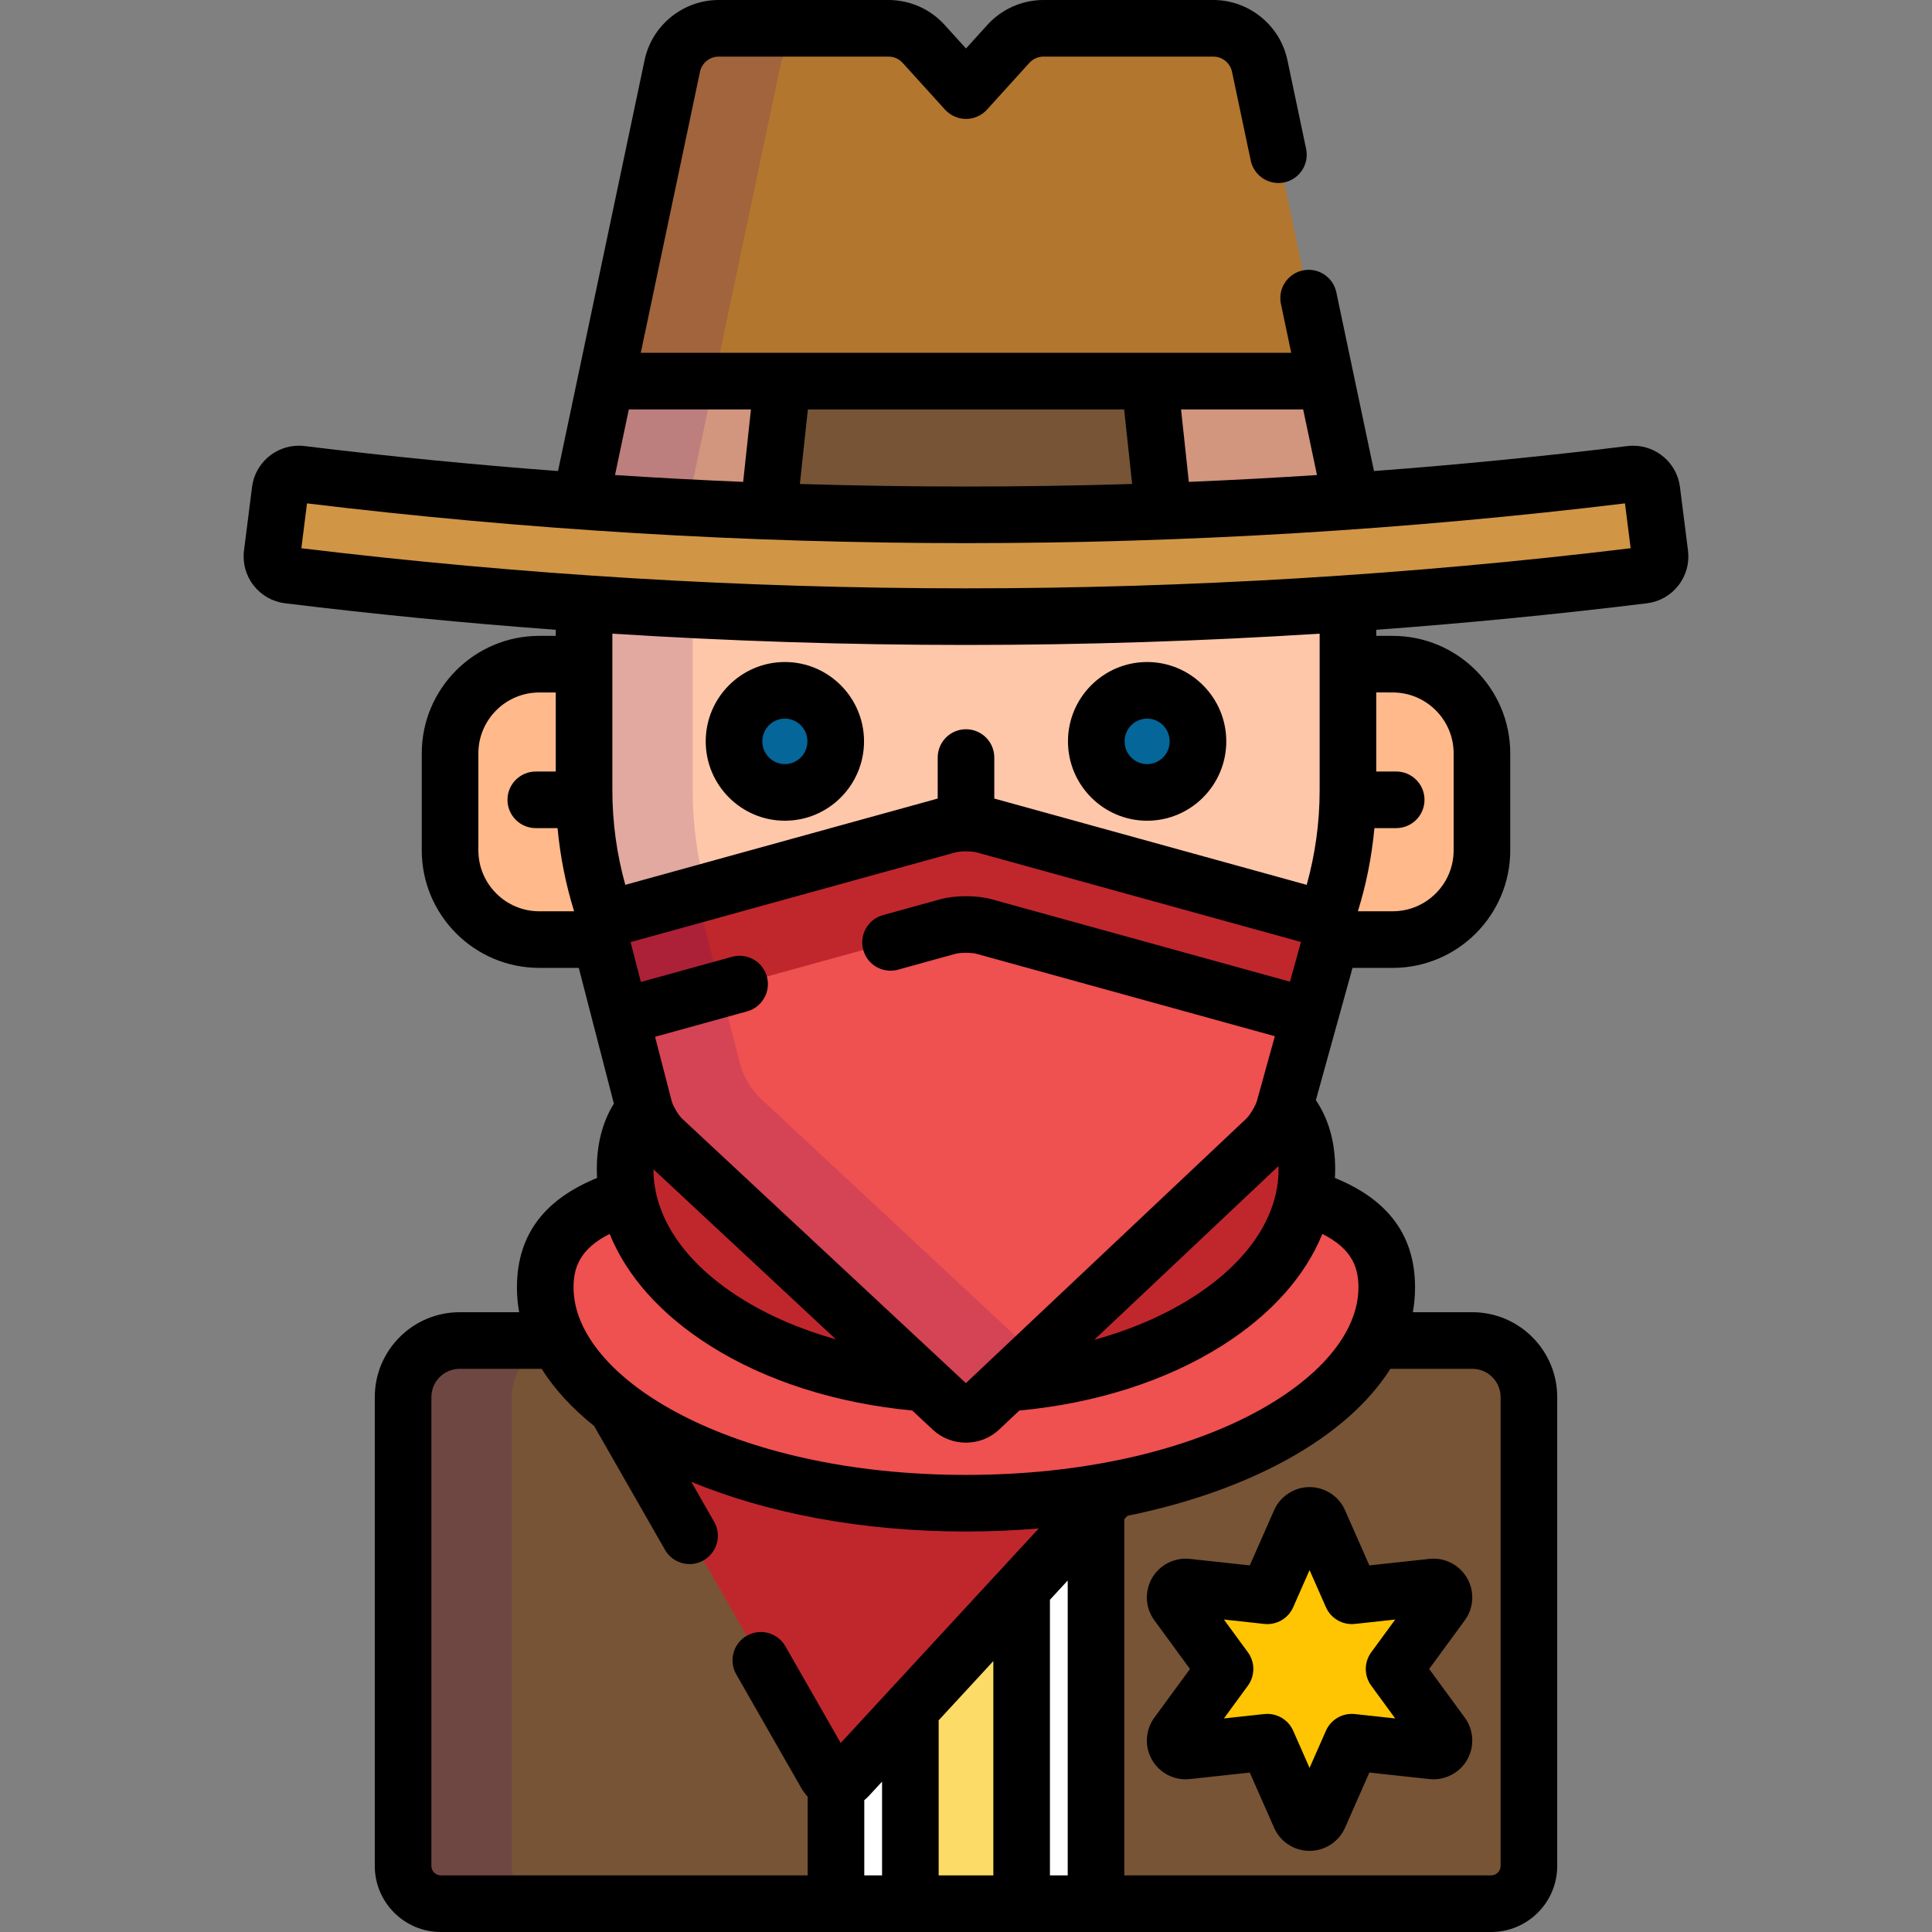 <?xml version="1.0" encoding="iso-8859-1"?>
<!-- Generator: Adobe Illustrator 19.0.0, SVG Export Plug-In . SVG Version: 6.00 Build 0)  -->
<svg version="1.1" id="Capa_1" xmlns="http://www.w3.org/2000/svg" xmlns:xlink="http://www.w3.org/1999/xlink" x="0px" y="0px"
	 viewBox="0 0 512 512" style="enable-background:new 0 0 512 512;" xml:space="preserve">
<rect x="0" y="0" width="512" height="512" fill="#808080" stroke="none"/>
<path style="fill:#C0272D;" d="M390.179,355.25h-26.081c-9.006,18.259-35.138,33.02-69.119,39.523l0.002-0.002
	c-12.135,2.322-25.268,3.595-38.98,3.595c-38.678,0-72.752-10.101-92.751-25.438c0.011,0.008,0.021,0.016,0.032,0.023
	c-6.963-5.334-12.225-11.302-15.381-17.701h-26.079c-8.25,0-15,6.75-15,15V494.5c0,5.5,4.5,10,10,10h278.357c5.5,0,10-4.5,10-10
	V370.25C405.179,362,398.429,355.25,390.179,355.25z"/>
<path style="fill:#775436;" d="M390.179,355.25h-26.081c-9.006,18.259-35.138,33.02-69.119,39.523l-70.219,76.061
	c-1.865,2.021-4.509,1.721-5.875-0.666l-55.636-97.241c0.011,0.008,0.021,0.016,0.032,0.023
	c-6.963-5.334-12.225-11.302-15.381-17.701h-26.079c-8.25,0-15,6.75-15,15V494.5c0,5.5,4.5,10,10,10h278.357c5.5,0,10-4.5,10-10
	V370.25C405.179,362,398.429,355.25,390.179,355.25z"/>
<path style="opacity:0.15;fill:#490089;enable-background:new    ;" d="M135.643,494.5V370.25c0-7.354,5.368-13.502,12.377-14.754
	c-0.041-0.082-0.078-0.165-0.119-0.246h-26.079c-8.25,0-15,6.75-15,15V494.5c0,5.5,4.5,10,10,10h28.821
	C140.143,504.5,135.643,500,135.643,494.5z"/>
<path style="fill:#FFFFFF;" d="M224.76,470.833c-0.96,1.039-2.124,1.455-3.216,1.297v32.37h68.912V399.671L224.76,470.833z"/>
<polygon style="fill:#FCDB67;" points="241.254,452.967 241.254,504.5 270.746,504.5 270.746,421.021 "/>
<path style="fill:#C0272D;" d="M256,398.365c-38.678,0-72.752-10.101-92.751-25.438l55.636,97.241
	c1.366,2.387,4.01,2.686,5.875,0.666l70.221-76.063C282.846,397.093,269.713,398.365,256,398.365z"/>
<path style="fill:#EF5050;" d="M345.598,317.153c-5.233,25.866-37.773,46.312-78.733,49.422l-7.227,6.816
	c-2.001,1.887-5.284,1.896-7.296,0.022l-7.348-6.848c-40.895-3.146-73.365-23.576-78.592-49.412
	c-13.762,4.066-21.905,11.276-21.905,24.029c0,31.581,49.922,57.183,111.503,57.183s111.502-25.602,111.502-57.183
	C367.502,328.43,359.359,321.22,345.598,317.153z"/>
<g>
	<path style="fill:#C0272D;" d="M175.658,301.946c-1.946-1.814-4.065-5.34-4.825-7.979c-3.343,3.988-5.168,9.153-5.168,15.851
		c0,29.226,34.637,53.327,79.343,56.76L175.658,301.946z"/>
	<path style="fill:#C0272D;" d="M340.335,293.719c-0.734,2.65-2.972,6.362-4.973,8.249l-68.512,64.62
		c44.774-3.394,79.484-27.515,79.484-56.77c0-7.142-2.075-12.542-5.853-16.629L340.335,293.719z"/>
</g>
<g>
	<path style="fill:#FFB98A;" d="M369.085,176.008h-11.866v33.367c0,12.205-2.164,23.903-6.124,34.737
		c1.362,1.178,2.03,3.041,1.608,4.888h16.382c13.06,0,23.645-10.586,23.645-23.645v-25.701
		C392.73,186.595,382.145,176.008,369.085,176.008z"/>
	<path style="fill:#FFB98A;" d="M160.904,244.108c-3.958-10.833-6.122-22.529-6.122-34.733v-33.367h-11.865
		c-13.059,0-23.645,10.587-23.645,23.645v25.701c0,13.059,10.587,23.645,23.645,23.645h16.299
		C158.833,247.149,159.53,245.285,160.904,244.108z"/>
</g>
<path style="fill:#FFC7A9;" d="M256,163.417c-33.636,0-67.476-1.171-101.219-3.495v49.453c0,12.204,2.16,23.903,6.119,34.736
	c0.546-0.468,1.188-0.837,1.919-1.04l88.361-24.406c2.65-0.732,6.988-0.732,9.639,0l88.361,24.406
	c0.735,0.203,1.376,0.574,1.918,1.044c3.959-10.835,6.12-22.535,6.12-34.741v-49.453C323.476,162.246,289.637,163.417,256,163.417z"
	/>
<g style="opacity:0.15;">
	<path style="fill:#330068;" d="M183.563,161.613c-9.597-0.474-19.193-1.03-28.781-1.691v49.453c0,12.204,2.16,23.903,6.119,34.736
		c0.546-0.468,1.188-0.837,1.919-1.04l24.387-6.736c-2.367-8.585-3.644-17.622-3.644-26.961V161.613z"/>
</g>
<path style="fill:#B2762F;" d="M256,136.436c33.941,0,68.093-1.223,102.136-3.632l-24.3-115.336
	c-1.225-5.81-6.35-9.968-12.287-9.968h-45.014c-3.545,0-6.924,1.498-9.305,4.125l-11.229,12.39l-11.232-12.39
	c-2.379-2.626-5.76-4.124-9.305-4.124h-45.012c-5.938,0-11.064,4.158-12.289,9.968l-24.3,115.336
	C187.907,135.214,222.059,136.436,256,136.436z"/>
<path style="fill:#D2957D;" d="M256,136.436c33.941,0,68.093-1.223,102.136-3.632l-6.7-31.804H160.565l-6.7,31.804
	C187.907,135.214,222.059,136.436,256,136.436z"/>
<path style="fill:#775436;" d="M256,136.436c17.388,0,34.831-0.327,52.286-0.962c-0.022-0.531-0.056-1.063-0.112-1.591L304.643,101
	h-97.284l-3.531,32.883c-0.057,0.529-0.091,1.06-0.112,1.591C221.17,136.11,238.613,136.436,256,136.436z"/>
<path style="opacity:0.15;fill:#490089;enable-background:new    ;" d="M182.171,134.53c0.034-0.216,0.054-0.432,0.099-0.647
	l24.527-116.415c1.225-5.81,6.352-9.968,12.289-9.968h-28.633c-5.938,0-11.064,4.158-12.289,9.968l-24.3,115.336
	C163.294,133.472,172.732,134.046,182.171,134.53z"/>
<g>
	<ellipse style="fill:#046699;" cx="208" cy="196.47" rx="13.477" ry="13.529"/>
	<ellipse style="fill:#046699;" cx="304" cy="196.47" rx="13.477" ry="13.529"/>
</g>
<path style="fill:#EF5050;" d="M349.181,243.072l-88.361-24.406c-2.65-0.732-6.988-0.732-9.639,0l-88.361,24.406
	c-2.65,0.732-4.256,3.509-3.567,6.172l11.496,44.452c0.689,2.663,2.898,6.375,4.91,8.25l76.684,71.467
	c2.012,1.875,5.295,1.865,7.296-0.022l75.725-71.423c2.001-1.887,4.238-5.599,4.973-8.249l12.33-44.497
	C353.4,246.572,351.831,243.804,349.181,243.072z"/>
<path style="fill:#C0272D;" d="M164.489,269.493l86.692-23.944c2.65-0.732,6.988-0.732,9.639,0l86.261,23.826l5.585-20.153
	c0.734-2.65-0.834-5.417-3.484-6.149l-88.361-24.406c-2.65-0.732-6.988-0.732-9.639,0l-88.361,24.406
	c-2.65,0.732-4.256,3.509-3.567,6.172L164.489,269.493z"/>
<g style="opacity:0.15;">
	<path style="fill:#3D0072;" d="M201.19,290.757c-2.012-1.875-4.222-5.587-4.91-8.25l-11.496-44.452
		c-0.087-0.336-0.137-0.672-0.152-1.007l-21.812,6.024c-2.65,0.732-4.256,3.509-3.567,6.172l11.496,44.452
		c0.689,2.663,2.898,6.375,4.91,8.25l76.684,71.467c2.012,1.875,5.295,1.865,7.296-0.022l15.019-14.166L201.19,290.757z"/>
</g>
<path style="fill:#D19546;" d="M256,163.417c-59.766,0-120.173-3.697-179.543-10.989c-1.319-0.162-2.52-0.843-3.336-1.892
	s-1.182-2.379-1.016-3.698l2.129-16.847c0.319-2.526,2.472-4.373,4.955-4.373c0.203,0,0.408,0.012,0.615,0.038
	c58.261,7.154,117.542,10.781,176.195,10.781s117.935-3.627,176.195-10.781c0.207-0.025,0.412-0.038,0.615-0.038
	c2.483,0,4.636,1.848,4.955,4.373l2.129,16.847c0.166,1.319-0.199,2.649-1.016,3.698c-0.816,1.049-2.017,1.73-3.336,1.892
	C376.173,159.72,315.766,163.417,256,163.417z"/>
<path style="fill:#FFC502;" d="M347.049,483c-1.098,0-2.094-0.649-2.537-1.654l-8.662-19.649l-21.348,2.322
	c-0.101,0.011-0.201,0.016-0.301,0.016c-0.982,0-1.901-0.522-2.399-1.386c-0.55-0.951-0.485-2.137,0.163-3.023l12.685-17.327
	l-12.685-17.327c-0.648-0.886-0.713-2.072-0.163-3.023c0.498-0.863,1.417-1.386,2.399-1.386c0.1,0,0.2,0.005,0.301,0.016
	l21.348,2.322l8.662-19.649c0.443-1.004,1.44-1.653,2.537-1.653c1.098,0,2.094,0.649,2.537,1.653l8.662,19.649l21.348-2.322
	c0.101-0.011,0.201-0.016,0.301-0.016c0.982,0,1.901,0.522,2.399,1.386c0.55,0.951,0.485,2.138-0.163,3.023l-12.685,17.327
	l12.685,17.327c0.648,0.886,0.713,2.072,0.163,3.023c-0.498,0.863-1.417,1.386-2.399,1.386c-0.1,0-0.2-0.005-0.301-0.016
	l-21.348-2.322l-8.662,19.649C349.143,482.351,348.147,483,347.049,483z"/>
<path d="M208,175.442c-11.566,0-20.977,9.434-20.977,21.029c0,11.596,9.41,21.029,20.977,21.029
	c11.566,0,20.977-9.434,20.977-21.029C228.977,184.876,219.567,175.442,208,175.442z M208,202.5c-3.296,0-5.977-2.705-5.977-6.029
	s2.681-6.029,5.977-6.029s5.977,2.705,5.977,6.029S211.296,202.5,208,202.5z"/>
<path d="M304,217.5c11.566,0,20.977-9.434,20.977-21.029c0-11.595-9.41-21.029-20.977-21.029c-11.566,0-20.977,9.434-20.977,21.029
	C283.024,208.066,292.434,217.5,304,217.5z M304,190.442c3.296,0,5.977,2.705,5.977,6.029c0,3.325-2.681,6.029-5.977,6.029
	s-5.977-2.705-5.977-6.029C298.024,193.146,300.704,190.442,304,190.442z"/>
<path d="M447.335,145.898l-2.129-16.847c-0.787-6.233-6.116-10.933-12.396-10.933c-0.508,0-1.022,0.031-1.529,0.094
	c-22.268,2.734-44.686,4.93-67.16,6.62l-9.982-47.378c-0.854-4.054-4.836-6.646-8.885-5.793c-4.054,0.854-6.646,4.832-5.793,8.885
	l2.729,12.955H169.81l15.693-74.485c0.49-2.327,2.572-4.015,4.95-4.015h45.012c1.426,0,2.791,0.604,3.748,1.661l11.232,12.39
	c1.422,1.568,3.44,2.463,5.558,2.463c2.116,0,4.135-0.895,5.557-2.463l11.227-12.389c0.957-1.056,2.323-1.662,3.748-1.662h45.014
	c2.377,0,4.458,1.688,4.948,4.015l4.958,23.532c0.855,4.053,4.84,6.644,8.885,5.792c4.054-0.854,6.647-4.832,5.793-8.885
	l-4.958-23.533C339.231,6.696,330.977,0,321.549,0h-45.014c-5.65,0-11.065,2.401-14.862,6.588l-5.672,6.259l-5.673-6.257
	C246.535,2.402,241.118,0,235.465,0h-45.012c-9.429,0-17.684,6.696-19.628,15.922l-22.945,108.91
	c-22.475-1.69-44.894-3.886-67.163-6.621c-0.505-0.062-1.019-0.093-1.527-0.093c-6.279,0-11.608,4.7-12.396,10.933l-2.13,16.851
	c-0.418,3.32,0.483,6.602,2.539,9.242c2.056,2.641,5.018,4.32,8.34,4.729c23.782,2.921,47.731,5.258,71.738,7.025v1.611h-4.365
	c-17.174,0-31.145,13.972-31.145,31.145v25.701c0,17.173,13.972,31.145,31.145,31.145h10.466l9.303,35.97
	c-2.997,4.846-4.52,10.629-4.52,17.348c0,0.787,0.028,1.571,0.068,2.352c-12.895,5.262-21.236,14.113-21.236,29.013
	c0,2.22,0.198,4.41,0.582,6.567h-15.758c-12.406,0-22.5,10.093-22.5,22.5V494.5c0,9.649,7.851,17.5,17.5,17.5h278.357
	c9.649,0,17.5-7.851,17.5-17.5V370.25c0-12.407-10.094-22.5-22.5-22.5H374.42c0.383-2.157,0.582-4.347,0.582-6.567
	c0-14.899-8.342-23.751-21.236-29.012c0.041-0.782,0.069-1.566,0.069-2.353c0-7.15-1.722-13.242-5.116-18.268l9.712-35.049h10.654
	c17.173,0,31.145-13.972,31.145-31.145v-25.701c0-17.174-13.972-31.145-31.145-31.145h-4.366v-1.611
	c24.007-1.767,47.956-4.104,71.739-7.025c3.321-0.408,6.283-2.087,8.34-4.729C446.853,152.504,447.754,149.222,447.335,145.898z
	 M345.352,108.5l3.663,17.39c-11.315,0.732-22.64,1.348-33.962,1.815l-2.062-19.205H345.352z M214.096,108.5h83.81l2.121,19.756
	c-14.697,0.453-29.382,0.681-44.026,0.681c-14.645,0-29.328-0.228-44.025-0.681L214.096,108.5z M166.65,108.5h32.36l-2.063,19.205
	c-11.322-0.467-22.646-1.083-33.961-1.815L166.65,108.5z M142.916,241.5c-8.902,0-16.145-7.243-16.145-16.145v-25.701
	c0-8.903,7.243-16.145,16.145-16.145h4.365v20.951h-5.291c-4.143,0-7.5,3.358-7.5,7.5s3.357,7.5,7.5,7.5h5.773
	c0.703,7.6,2.19,14.973,4.384,22.041L142.916,241.5L142.916,241.5z M233.754,497h-4.71v-19.936c0.426-0.352,0.841-0.725,1.227-1.143
	l3.483-3.773V497z M263.246,497h-14.492v-41.101l14.492-15.698V497z M222.797,461.903l-14.663-25.628
	c-2.058-3.595-6.639-4.842-10.234-2.785c-3.596,2.057-4.842,6.639-2.785,10.234l17.261,30.169c0.479,0.836,1.041,1.591,1.669,2.264
	V497h-97.223c-1.355,0-2.5-1.145-2.5-2.5V370.25c0-4.136,3.364-7.5,7.5-7.5h21.717c3.429,5.434,8.127,10.519,13.917,15.155
	l18.777,32.818c2.057,3.594,6.638,4.842,10.234,2.785s4.842-6.639,2.785-10.234l-6.054-10.581
	c19.994,8.293,45.154,13.173,72.802,13.173c6.581,0,13.018-0.28,19.281-0.813L222.797,461.903z M282.956,497h-4.71v-73.047
	l4.71-5.102V497z M368.461,362.75h21.718c4.136,0,7.5,3.364,7.5,7.5V494.5c0,1.355-1.145,2.5-2.5,2.5h-97.223v-94.397l0.829-0.899
	C331.582,395.03,357.059,380.821,368.461,362.75z M350.433,327.007c8.223,4.093,9.569,9.341,9.569,14.176
	c0,23.993-41.791,49.683-104.002,49.683c-62.212,0-104.003-25.689-104.003-49.683c0-4.834,1.348-10.082,9.57-14.175
	c4.558,11.217,13.598,21.386,26.545,29.582c14.807,9.373,33.484,15.302,53.642,17.209l5.475,5.102
	c2.362,2.2,5.469,3.412,8.748,3.412h0.001c3.309,0,6.436-1.23,8.807-3.465l5.341-5.038c20.203-1.896,38.926-7.829,53.763-17.221
	C336.835,348.393,345.876,338.224,350.433,327.007z M262.816,238.319c-3.949-1.091-9.681-1.091-13.632,0l-15.181,4.193
	c-3.992,1.103-6.335,5.233-5.232,9.226c1.102,3.992,5.229,6.338,9.227,5.233l15.18-4.193c1.346-0.372,4.302-0.372,5.646,0
	l79.026,21.827l-4.741,17.11c-0.37,1.336-1.883,3.845-2.892,4.796l-74.247,70.03l-75.197-70.082
	c-0.962-0.896-2.434-3.369-2.763-4.642l-4.412-17.06l24.4-6.74c3.992-1.103,6.335-5.234,5.232-9.227
	c-1.104-3.991-5.229-6.334-9.227-5.232l-24.162,6.674l-2.732-10.565l86.068-23.773c0.465-0.128,1.483-0.278,2.823-0.278
	c1.34,0,2.358,0.15,2.822,0.278l85.945,23.738l-2.914,10.516L262.816,238.319z M338.835,309.817c0,12.611-8.157,24.721-22.97,34.097
	c-7.544,4.775-16.308,8.523-25.863,11.147l48.814-46.042C338.824,309.285,338.835,309.546,338.835,309.817z M221.503,354.925
	c-9.362-2.618-17.955-6.317-25.368-11.01c-14.789-9.362-22.941-21.448-22.967-34.038L221.503,354.925z M349.719,209.376
	c0,8.698-1.201,17.12-3.43,25.117L263.5,211.626v-10.869c0-4.142-3.357-7.5-7.5-7.5c-4.143,0-7.5,3.358-7.5,7.5v10.869
	l-82.789,22.867c-2.229-7.998-3.43-16.419-3.43-25.117v-41.449c31.257,1.983,62.574,2.991,93.719,2.991s62.462-1.008,93.719-2.991
	V209.376z M369.085,183.508c8.902,0,16.145,7.243,16.145,16.145v25.701c0,8.902-7.242,16.145-16.145,16.145h-9.226
	c2.191-7.068,3.675-14.442,4.377-22.041h5.773c4.142,0,7.5-3.358,7.5-7.5s-3.358-7.5-7.5-7.5h-5.291v-20.951L369.085,183.508
	L369.085,183.508z M256,155.917c-58.626,0-117.872-3.576-176.139-10.629l1.502-11.887c57.764,6.991,116.508,10.535,174.637,10.535
	c58.133,0,116.871-3.544,174.637-10.535l1.502,11.887C373.871,152.342,314.626,155.917,256,155.917z"/>
<path d="M305.306,466.397c1.828,3.169,5.236,5.138,8.896,5.138c0.364,0,0.731-0.02,1.111-0.06l15.89-1.728l6.448,14.626
	c1.642,3.722,5.331,6.126,9.398,6.126c4.067,0,7.757-2.405,9.399-6.128l6.447-14.625l15.902,1.729
	c4.061,0.433,7.984-1.595,9.991-5.074c2.036-3.523,1.8-7.921-0.604-11.207l-9.441-12.897l9.441-12.897
	c2.404-3.284,2.642-7.683,0.607-11.202c-1.828-3.169-5.236-5.138-8.896-5.138c-0.364,0-0.732,0.02-1.111,0.06l-15.89,1.728
	l-6.448-14.628c-1.643-3.72-5.331-6.125-9.398-6.125c-4.067,0-7.756,2.404-9.399,6.128l-6.447,14.624l-15.902-1.729
	c-4.053-0.43-7.984,1.595-9.991,5.074c-2.037,3.524-1.8,7.923,0.604,11.207l9.441,12.897l-9.442,12.898
	C303.509,458.481,303.273,462.88,305.306,466.397z M330.701,437.869l-6.351-8.675l10.689,1.163c3.248,0.359,6.354-1.439,7.673-4.431
	l4.337-9.837l4.337,9.837c1.318,2.991,4.426,4.785,7.673,4.431l10.689-1.163l-6.351,8.675c-1.931,2.638-1.931,6.223,0,8.86
	l6.351,8.675l-10.689-1.163c-3.247-0.354-6.354,1.439-7.673,4.431l-4.337,9.837l-4.337-9.837c-1.208-2.741-3.914-4.475-6.859-4.475
	c-0.27,0-0.541,0.014-0.813,0.044l-10.689,1.163l6.351-8.675C332.632,444.091,332.632,440.506,330.701,437.869z"/>
<g>
</g>
<g>
</g>
<g>
</g>
<g>
</g>
<g>
</g>
<g>
</g>
<g>
</g>
<g>
</g>
<g>
</g>
<g>
</g>
<g>
</g>
<g>
</g>
<g>
</g>
<g>
</g>
<g>
</g>
</svg>
